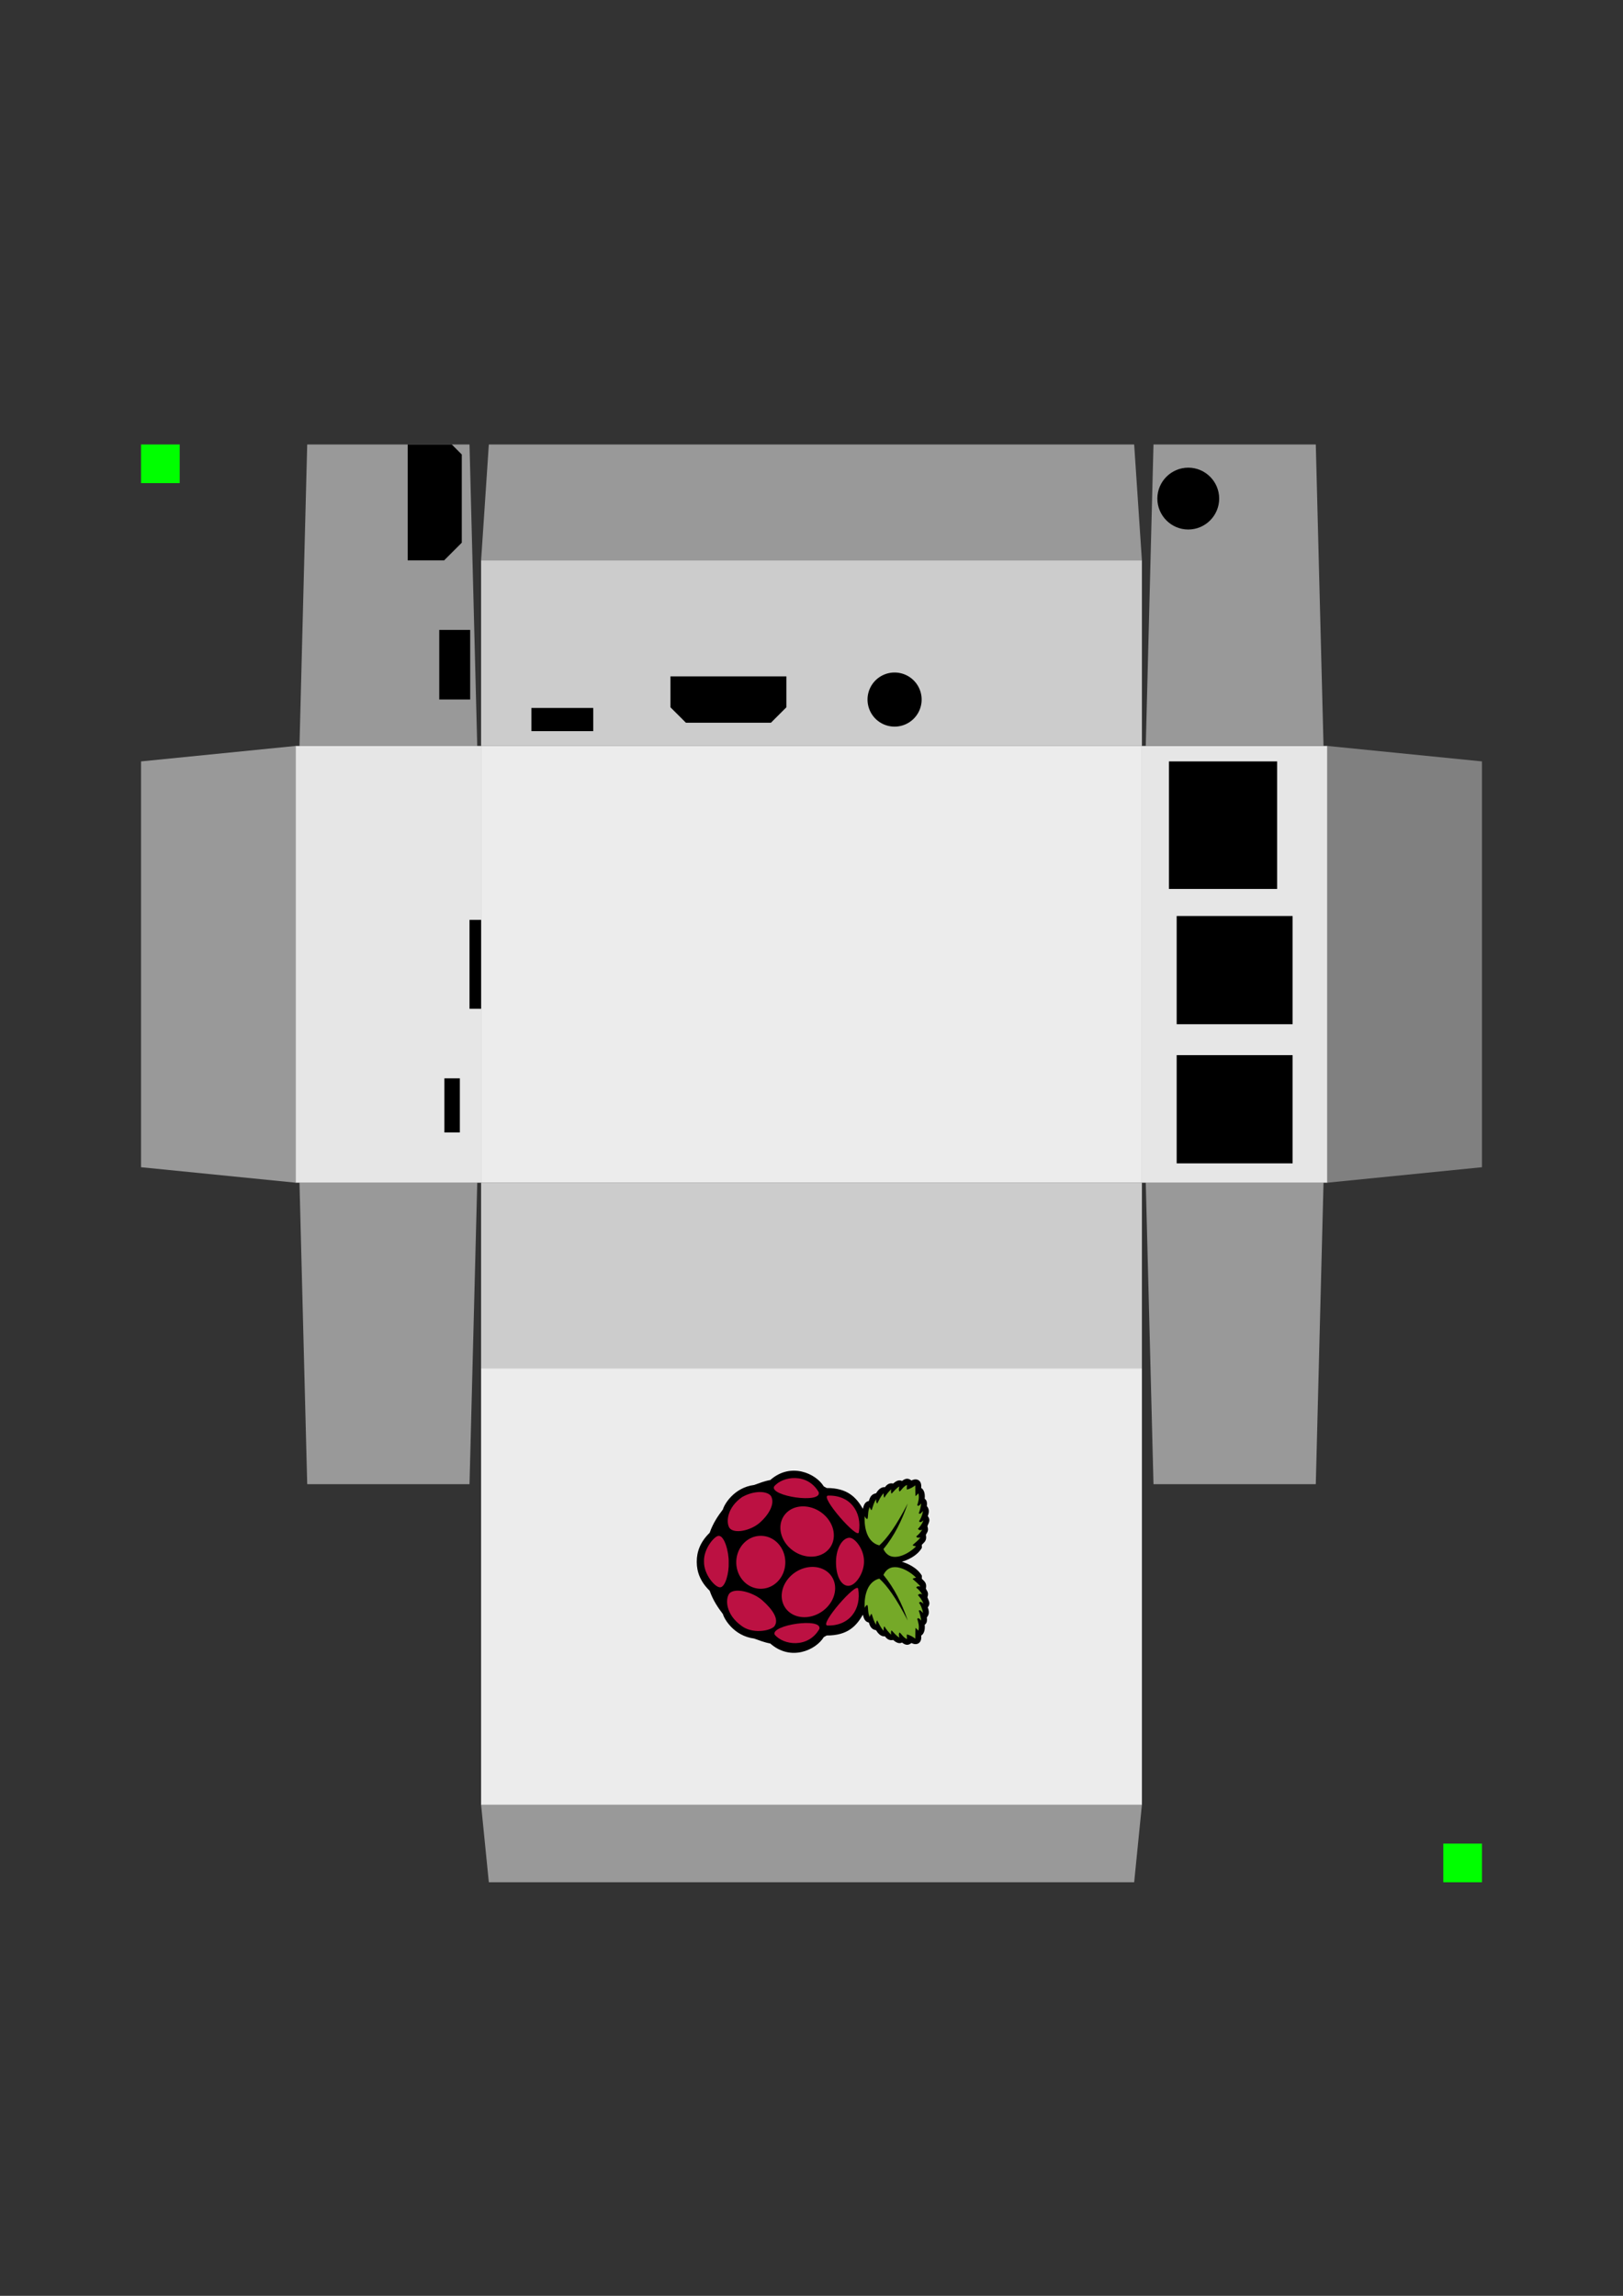 <?xml version="1.0" encoding="UTF-8" standalone="no"?>
<!-- Created with Inkscape (http://www.inkscape.org/) -->

<svg
   xmlns:dc="http://purl.org/dc/elements/1.1/"
   xmlns:cc="http://creativecommons.org/ns#"
   xmlns:rdf="http://www.w3.org/1999/02/22-rdf-syntax-ns#"
   xmlns:svg="http://www.w3.org/2000/svg"
   xmlns="http://www.w3.org/2000/svg"
   xmlns:sodipodi="http://sodipodi.sourceforge.net/DTD/sodipodi-0.dtd"
   xmlns:inkscape="http://www.inkscape.org/namespaces/inkscape"
   width="210mm"
   height="297mm"
   id="svg2"
   version="1.1"
   inkscape:version="0.92.4 (5da689c313, 2019-01-14)"
   sodipodi:docname="PiCase2a.svg"
   inkscape:export-filename="/Users/kwasmich/Desktop/PiCaseB+.png"
   inkscape:export-xdpi="599.96027"
   inkscape:export-ydpi="599.96027"
   viewBox="0 0 744.094 1052.362">
  <rect x="0" y="0" width="744.094" height="1052.362" fill="#333333" stroke="none"/>
  <defs
     id="defs4" />
  <sodipodi:namedview
     id="base"
     pagecolor="#ffffff"
     bordercolor="#666666"
     borderopacity="1.0"
     inkscape:pageopacity="0.0"
     inkscape:pageshadow="2"
     inkscape:zoom="1.3867103"
     inkscape:cx="112.41954"
     inkscape:cy="615.07579"
     inkscape:document-units="mm"
     inkscape:current-layer="layer1"
     showgrid="false"
     units="mm"
     inkscape:snap-bbox="true"
     inkscape:bbox-nodes="true"
     inkscape:snap-bbox-edge-midpoints="true"
     borderlayer="true"
     inkscape:window-width="2560"
     inkscape:window-height="1395"
     inkscape:window-x="0"
     inkscape:window-y="1"
     inkscape:window-maximized="1"
     showguides="true"
     inkscape:guide-bbox="true"
     inkscape:snap-bbox-midpoints="true"
     inkscape:bbox-paths="true"
     inkscape:pagecheckerboard="false">
    <sodipodi:guide
       orientation="0,1"
       position="523.524,848.622"
       id="guide3839"
       inkscape:locked="false" />
    <sodipodi:guide
       orientation="0,1"
       position="523.524,189.567"
       id="guide3841"
       inkscape:locked="false" />
    <sodipodi:guide
       orientation="1,0"
       position="64.666,710.433"
       id="guide3843"
       inkscape:locked="false" />
    <sodipodi:guide
       orientation="1,0"
       position="679.429,710.433"
       id="guide3845"
       inkscape:locked="false" />
  </sodipodi:namedview>
  <g
     inkscape:label="Ebene 1"
     inkscape:groupmode="layer"
     id="layer1">
    <rect
       transform="scale(1,-1)"
       y="-627.165"
       x="220.571"
       height="85.039"
       width="302.953"
       id="rect2991"
       style="fill:#cccccc;stroke:none" />
    <path
       style="color:#000000;clip-rule:nonzero;display:inline;overflow:visible;visibility:visible;opacity:1;isolation:auto;mix-blend-mode:normal;color-interpolation:sRGB;color-interpolation-filters:linearRGB;solid-color:#000000;solid-opacity:1;fill:#999999;fill-opacity:1;fill-rule:nonzero;stroke:none;stroke-width:1;stroke-linecap:butt;stroke-linejoin:miter;stroke-miterlimit:4;stroke-dasharray:none;stroke-dashoffset:0;stroke-opacity:1;color-rendering:auto;image-rendering:auto;shape-rendering:auto;text-rendering:auto;enable-background:accumulate"
       d="m 528.839,680.315 h 74.409 l 3.543,-138.189 h -81.496 z"
       id="path3141"
       inkscape:connector-curvature="0"
       sodipodi:nodetypes="ccccc" />
    <rect
       y="341.929"
       x="523.524"
       height="200.197"
       width="85.039"
       id="rect2993"
       style="fill:#e6e6e6;stroke:none" />
    <path
       style="fill:#808080;stroke:none"
       d="m 608.563,341.929 70.866,7.087 v 186.024 l -70.866,7.087 z"
       id="rect3010"
       inkscape:connector-curvature="0"
       sodipodi:nodetypes="ccccc" />
    <path
       style="fill:#999999;stroke:none"
       d="m 64.666,349.016 70.866,-7.087 v 200.197 l -70.866,-7.087 z"
       id="rect3024"
       inkscape:connector-curvature="0"
       sodipodi:nodetypes="ccccc" />
    <path
       style="fill:#999999;stroke:none"
       d="m 528.839,203.74 h 74.409 l 3.543,138.189 h -81.496 z"
       id="rect3027"
       inkscape:connector-curvature="0"
       sodipodi:nodetypes="ccccc" />
    <path
       sodipodi:nodetypes="ccccc"
       inkscape:connector-curvature="0"
       id="path3170"
       d="m 140.846,203.74 h 74.409 l 3.543,138.189 h -81.496 z"
       style="fill:#999999;stroke:none" />
    <path
       style="fill:#999999;stroke:none"
       d="m 215.256,680.315 h -74.409 l -3.543,-138.189 h 81.496 z"
       id="path3172"
       inkscape:connector-curvature="0"
       sodipodi:nodetypes="ccccc" />
    <rect
       y="627.165"
       x="220.571"
       height="200.197"
       width="302.953"
       id="rect3174"
       style="fill:#ececec;fill-rule:evenodd;stroke:none" />
    <path
       sodipodi:nodetypes="ccccc"
       inkscape:connector-curvature="0"
       id="path3203"
       d="M 224.115,862.795 H 519.981 l 3.543,-35.433 H 220.571 Z"
       style="fill:#999999;stroke:none" />
    <rect
       style="fill:#00ff00;stroke:none"
       id="rect3002"
       width="17.717"
       height="17.717"
       x="64.666"
       y="203.74" />
    <rect
       y="845.079"
       x="661.713"
       height="17.717"
       width="17.717"
       id="rect3005"
       style="fill:#00ff00;stroke:none" />
    <g
       id="g3147"
       transform="matrix(0,0.149,-0.149,0,426.327,673.138)">
      <path
         id="path3113"
         d="m 158.38,1.656 c -3.619,0.112 -7.517,1.449 -11.938,4.938 -10.83,-4.176 -21.33,-5.627 -30.72,2.875 C 101.222,7.588 96.51,11.469 92.94,16 89.757,15.934 69.121,12.728 59.658,26.844 35.877,24.03 28.361,40.832 36.877,56.5 c -4.857,7.519 -9.889,14.947 1.469,29.281 -4.018,7.984 -1.527,16.644 7.938,27.125 -2.498,11.223 2.412,19.141 11.219,25.312 -1.647,15.358 14.084,24.287 18.781,27.469 1.804,8.949 5.563,17.393 23.531,22.062 2.963,13.336 13.762,15.639 24.219,18.438 -34.562,20.09 -64.201,46.523 -64,111.38 l -5.062,9.031 c -39.63,24.1 -75.285,101.56 -19.53,164.52 3.642,19.708 9.75,33.864 15.188,49.531 8.134,63.131 61.218,92.692 75.219,96.188 20.517,15.628 42.368,30.457 71.938,40.844 27.875,28.749 58.074,39.706 88.438,39.688 0.445,-2.8e-4 0.899,0.005 1.344,0 30.364,0.019 60.562,-10.938 88.438,-39.688 29.569,-10.387 51.421,-25.216 71.938,-40.844 14.001,-3.496 67.085,-33.057 75.219,-96.188 5.438,-15.667 11.546,-29.823 15.188,-49.531 55.754,-62.965 20.1,-140.43 -19.531,-164.53 l -5.07,-9.03 c 0.201,-64.852 -29.438,-91.285 -64,-111.38 10.457,-2.798 21.256,-5.101 24.219,-18.438 17.968,-4.67 21.728,-13.114 23.531,-22.062 4.698,-3.181 20.428,-12.111 18.781,-27.469 8.807,-6.172 13.717,-14.09 11.219,-25.312 9.465,-10.481 11.956,-19.141 7.938,-27.125 11.36,-14.328 6.32,-21.756 1.47,-29.275 8.51,-15.668 1,-32.47 -22.79,-29.656 -9.46,-14.116 -30.09,-10.91 -33.28,-10.844 -3.57,-4.531 -8.28,-8.412 -22.78,-6.531 -9.39,-8.502 -19.89,-7.051 -30.72,-2.875 -12.86,-10.148 -21.37,-2.013 -31.09,1.062 -15.57,-5.088 -19.13,1.881 -26.78,4.719 -16.98,-3.588 -22.14,4.224 -30.28,12.469 l -9.469,-0.188 c -25.611,15.093 -38.334,45.826 -42.844,61.625 -4.512,-15.802 -17.206,-46.535 -42.812,-61.625 l -9.469,0.188 c -8.15,-8.245 -13.31,-16.057 -30.29,-12.469 -7.65,-2.838 -11.2,-9.806 -26.78,-4.719 -6.38,-2.018 -12.247,-6.214 -19.156,-6 z"
         inkscape:connector-curvature="0"
         style="fill:#000000" />
      <path
         id="path3115"
         d="m 107.39,68.056 c 67.948,35.031 107.45,63.369 129.09,87.504 -11.082,44.418 -68.896,46.445 -90.036,45.199 4.328,-2.015 7.94,-4.428 9.22,-8.136 -5.304,-3.77 -24.113,-0.397 -37.244,-7.774 5.044,-1.045 7.404,-2.063 9.763,-5.785 -12.406,-3.957 -25.769,-7.366 -33.628,-13.921 4.241,0.052 8.201,0.949 13.74,-2.893 -11.112,-5.988 -22.969,-10.734 -32.181,-19.887 5.745,-0.141 11.939,-0.057 13.74,-2.17 -10.17,-6.301 -18.751,-13.308 -25.854,-20.972 8.04,0.971 11.435,0.135 13.379,-1.266 -7.688,-7.874 -17.418,-14.523 -22.057,-24.226 5.97,2.058 11.431,2.845 15.368,-0.181 -2.612,-5.894 -13.805,-9.37 -20.249,-23.142 6.284,0.609 12.95,1.371 14.283,0 -2.917,-11.884 -7.922,-18.565 -12.831,-25.487 13.45,-0.2 33.828,0.052 32.905,-1.085 l -8.316,-8.497 c 13.138,-3.537 26.581,0.568 36.34,3.616 4.382,-3.458 -0.078,-7.83 -5.424,-12.294 11.165,1.491 21.254,4.057 30.373,7.593 4.872,-4.399 -3.164,-8.799 -7.051,-13.198 17.249,3.273 24.557,7.871 31.82,12.475 5.269,-5.051 0.302,-9.343 -3.254,-13.74 13.006,4.817 19.705,11.036 26.758,17.175 2.391,-3.227 6.075,-5.592 1.627,-13.379 9.234,5.323 16.189,11.595 21.334,18.622 5.713,-3.638 3.404,-8.613 3.435,-13.198 9.597,7.806 15.687,16.114 23.142,24.226 1.502,-1.093 2.817,-4.802 3.978,-10.667 22.895,22.212 55.246,78.158 8.316,100.34 -39.94,-32.94 -87.64,-56.883 -140.5,-74.844 z"
         inkscape:connector-curvature="0"
         style="fill:#75a928" />
      <path
         id="path3117"
         d="m 467.92,68.056 c -67.94,35.034 -107.44,63.364 -129.08,87.504 11.082,44.418 68.896,46.445 90.036,45.199 -4.328,-2.015 -7.94,-4.428 -9.22,-8.136 5.304,-3.77 24.113,-0.397 37.244,-7.774 -5.044,-1.045 -7.404,-2.063 -9.763,-5.785 12.406,-3.957 25.769,-7.366 33.628,-13.921 -4.241,0.052 -8.201,0.949 -13.74,-2.893 11.112,-5.988 22.969,-10.734 32.181,-19.887 -5.745,-0.141 -11.939,-0.057 -13.74,-2.17 10.17,-6.301 18.751,-13.308 25.854,-20.972 -8.04,0.971 -11.435,0.135 -13.379,-1.266 7.688,-7.874 17.418,-14.523 22.057,-24.226 -5.97,2.058 -11.431,2.845 -15.368,-0.181 2.612,-5.894 13.805,-9.37 20.249,-23.142 -6.284,0.609 -12.95,1.371 -14.283,0 2.922,-11.889 7.928,-18.57 12.836,-25.492 -13.45,-0.2 -33.828,0.052 -32.905,-1.085 l 8.316,-8.497 c -13.138,-3.537 -26.581,0.568 -36.34,3.616 -4.382,-3.458 0.078,-7.83 5.424,-12.294 -11.165,1.491 -21.254,4.057 -30.373,7.593 -4.872,-4.399 3.164,-8.799 7.051,-13.198 -17.249,3.273 -24.557,7.871 -31.82,12.475 -5.269,-5.051 -0.302,-9.343 3.254,-13.74 -13.006,4.817 -19.705,11.036 -26.758,17.175 -2.391,-3.227 -6.075,-5.592 -1.627,-13.379 -9.234,5.323 -16.189,11.595 -21.334,18.622 -5.713,-3.638 -3.404,-8.613 -3.435,-13.198 -9.597,7.806 -15.687,16.114 -23.142,24.226 -1.502,-1.093 -2.817,-4.802 -3.978,-10.667 -22.895,22.212 -55.246,78.158 -8.316,100.34 39.919,-32.947 87.616,-56.888 140.48,-74.849 z"
         inkscape:connector-curvature="0"
         style="fill:#75a928" />
      <path
         id="path3119"
         transform="matrix(1.131,0,0,1.128,-43.139,-68.311)"
         d="m 365.2,521.85 a 71.956,66.532 0 1 1 -143.91,0 71.956,66.532 0 1 1 143.91,0 z"
         inkscape:connector-curvature="0"
         style="fill:#bc1142" />
      <path
         id="path3121"
         transform="matrix(0.767,-1.161,2.171,1.422,-560.889,217.689)"
         d="m 262.84,276.65 a 61.875,28.125 0 1 1 -123.75,0 61.875,28.125 0 1 1 123.75,0 z"
         inkscape:connector-curvature="0"
         style="fill:#bc1142" />
      <path
         id="path3123"
         transform="matrix(-0.767,-1.161,-2.171,1.422,1134.829,213.689)"
         d="m 262.84,276.65 a 61.875,28.125 0 1 1 -123.75,0 61.875,28.125 0 1 1 123.75,0 z"
         inkscape:connector-curvature="0"
         style="fill:#bc1142" />
      <path
         id="path3125"
         d="M 72.91,342.09 C 109.32,332.33 85.202,492.72 55.577,479.56 22.99,453.35 12.494,376.59 72.91,342.09 Z"
         inkscape:connector-curvature="0"
         style="fill:#bc1142" />
      <path
         id="path3127"
         d="M 493.68,340.09 C 457.266,330.333 481.388,490.73 511.013,477.57 543.6,451.357 554.096,374.59 493.68,340.09 Z"
         inkscape:connector-curvature="0"
         style="fill:#bc1142" />
      <path
         id="path3129"
         d="m 369.97,220.65 c 62.835,-10.61 115.12,26.722 113.01,94.858 -2.067,26.121 -136.16,-90.969 -113.01,-94.858 z"
         inkscape:connector-curvature="0"
         style="fill:#bc1142" />
      <path
         id="path3131"
         d="M 196.36,218.65 C 133.52,208.04 81.24,245.38 83.35,313.51 85.417,339.63 219.51,222.54 196.36,218.65 Z"
         inkscape:connector-curvature="0"
         style="fill:#bc1142" />
      <path
         id="path3133"
         d="m 286.62,202.76 c -37.503,-0.975 -73.495,27.834 -73.582,44.544 -0.105,20.304 29.651,41.093 73.837,41.62 45.123,0.323 73.916,-16.64 74.061,-37.594 0.165,-23.74 -41.039,-48.937 -74.317,-48.571 z"
         inkscape:connector-curvature="0"
         style="fill:#bc1142" />
      <path
         id="path3135"
         d="m 288.91,619.12 c 32.697,-1.427 76.571,10.532 76.657,26.396 0.543,15.405 -39.79,50.211 -78.826,49.538 -40.427,1.744 -80.069,-33.116 -79.55,-45.199 -0.605,-17.716 49.226,-31.548 81.719,-30.735 z"
         inkscape:connector-curvature="0"
         style="fill:#bc1142" />
      <path
         id="path3137"
         d="m 168.14,525.1 c 23.279,28.046 33.891,77.319 14.464,91.844 -18.379,11.088 -63.012,6.522 -94.736,-39.052 -21.395,-38.242 -18.638,-77.157 -3.616,-88.589 22.464,-13.684 57.173,4.799 83.889,35.797 z"
         inkscape:connector-curvature="0"
         style="fill:#bc1142" />
      <path
         id="path3139"
         d="m 405.02,516.21 c -25.187,29.502 -39.212,83.31 -20.838,100.64 17.568,13.464 64.729,11.582 99.566,-36.756 25.296,-32.465 16.82,-86.682 2.371,-101.08 -21.464,-16.602 -52.277,4.645 -81.099,37.188 z"
         inkscape:connector-curvature="0"
         style="fill:#bc1142" />
    </g>
    <path
       style="fill:#999999;fill-opacity:1;stroke:none"
       d="m 224.114,203.74 h 295.866 l 3.543,53.15 H 220.571 Z"
       id="rect3019"
       inkscape:connector-curvature="0"
       sodipodi:nodetypes="ccccc" />
    <rect
       style="fill:#ececec;fill-rule:evenodd;stroke:none"
       id="rect2985"
       width="302.953"
       height="200.197"
       x="-523.524"
       y="-542.126"
       transform="scale(-1)" />
    <rect
       style="fill:#cccccc;stroke:none"
       id="rect2987"
       width="302.953"
       height="85.039"
       x="220.571"
       y="-341.929"
       transform="scale(1,-1)" />
    <path
       inkscape:connector-curvature="0"
       style="fill:#000000;stroke:none"
       d="m 422.54,320.669 a 12.402,12.402 0 0 1 -12.402,12.402 12.402,12.402 0 0 1 -12.402,-12.402 12.402,12.402 0 0 1 12.402,-12.402 12.402,12.402 0 0 1 12.402,12.402 z"
       id="path2995-9" />
    <rect
       style="fill:#000000;stroke:none"
       id="rect2997"
       width="28.346"
       height="10.63"
       x="243.633"
       y="-335.149"
       transform="scale(1,-1)" />
    <path
       style="fill:#000000;stroke:none"
       d="m 307.382,310.039 v 14.173 l 7.093,7.087 h 38.964 l 7.093,-7.087 v -14.173 z"
       id="rect2999"
       inkscape:connector-curvature="0"
       sodipodi:nodetypes="ccccccc" />
    <rect
       style="fill:#000000;stroke:none"
       id="rect3004"
       width="49.606"
       height="58.465"
       x="535.926"
       y="349.016" />
    <rect
       style="fill:#000000;stroke:none"
       id="rect3006-0"
       width="53.15"
       height="49.606"
       x="539.469"
       y="483.661" />
    <rect
       style="fill:#000000;stroke:none"
       id="rect3006-0-1"
       width="53.15"
       height="49.606"
       x="539.469"
       y="419.882" />
    <rect
       style="fill:#e6e6e6;stroke:none"
       id="rect2989"
       width="85.039"
       height="200.197"
       x="135.532"
       y="341.929" />
    <rect
       style="fill:#000000;fill-opacity:1;stroke:none"
       id="rect3848"
       width="5.315"
       height="40.748"
       x="215.256"
       y="421.654" />
    <rect
       style="fill:#000000;stroke:none"
       id="rect3097"
       width="7.087"
       height="24.803"
       x="-210.827"
       y="-519.095"
       transform="scale(-1)" />
    <path
       style="color:#000000;font-style:normal;font-variant:normal;font-weight:normal;font-stretch:normal;font-size:medium;line-height:normal;font-family:sans-serif;text-indent:0;text-align:start;text-decoration:none;text-decoration-line:none;text-decoration-style:solid;text-decoration-color:#000000;letter-spacing:normal;word-spacing:normal;text-transform:none;writing-mode:lr-tb;direction:ltr;baseline-shift:baseline;text-anchor:start;white-space:normal;clip-rule:nonzero;display:inline;overflow:visible;visibility:visible;opacity:1;isolation:auto;mix-blend-mode:normal;color-interpolation:sRGB;color-interpolation-filters:linearRGB;solid-color:#000000;solid-opacity:1;fill:#000000;fill-opacity:1;fill-rule:nonzero;stroke:none;stroke-width:3.543;stroke-linecap:butt;stroke-linejoin:miter;stroke-miterlimit:4;stroke-dasharray:none;stroke-dashoffset:0;stroke-opacity:1;color-rendering:auto;image-rendering:auto;shape-rendering:auto;text-rendering:auto;enable-background:accumulate"
       d="m 544.783,214.371 c -7.807,0 -14.174,6.365 -14.174,14.172 0,7.807 6.367,14.174 14.174,14.174 7.807,-1e-5 14.174,-6.367 14.174,-14.174 0,-7.807 -6.367,-14.172 -14.174,-14.172 z"
       id="path4639"
       inkscape:connector-curvature="0" />
    <path
       style="color:#000000;font-style:normal;font-variant:normal;font-weight:normal;font-stretch:normal;font-size:medium;line-height:normal;font-family:sans-serif;text-indent:0;text-align:start;text-decoration:none;text-decoration-line:none;text-decoration-style:solid;text-decoration-color:#000000;letter-spacing:normal;word-spacing:normal;text-transform:none;writing-mode:lr-tb;direction:ltr;baseline-shift:baseline;text-anchor:start;white-space:normal;clip-rule:nonzero;display:inline;overflow:visible;visibility:visible;opacity:1;isolation:auto;mix-blend-mode:normal;color-interpolation:sRGB;color-interpolation-filters:linearRGB;solid-color:#000000;solid-opacity:1;fill:#000000;fill-opacity:1;fill-rule:nonzero;stroke:none;stroke-width:3.543;stroke-linecap:butt;stroke-linejoin:miter;stroke-miterlimit:4;stroke-dasharray:none;stroke-dashoffset:0;stroke-opacity:1;color-rendering:auto;image-rendering:auto;shape-rendering:auto;text-rendering:auto;enable-background:accumulate"
       d="m 215.562,320.639 h -1.771 -12.402 V 288.75 h 14.174 z"
       id="path4643"
       inkscape:connector-curvature="0" />
    <path
       style="fill:#000000;stroke:none"
       d="m 186.91,203.74 v 53.148 h 1.771 14.908 l 8.123,-8.131 v -40.43 l -4.584,-4.588 z"
       id="path4645"
       inkscape:connector-curvature="0" />
  </g>
</svg>
